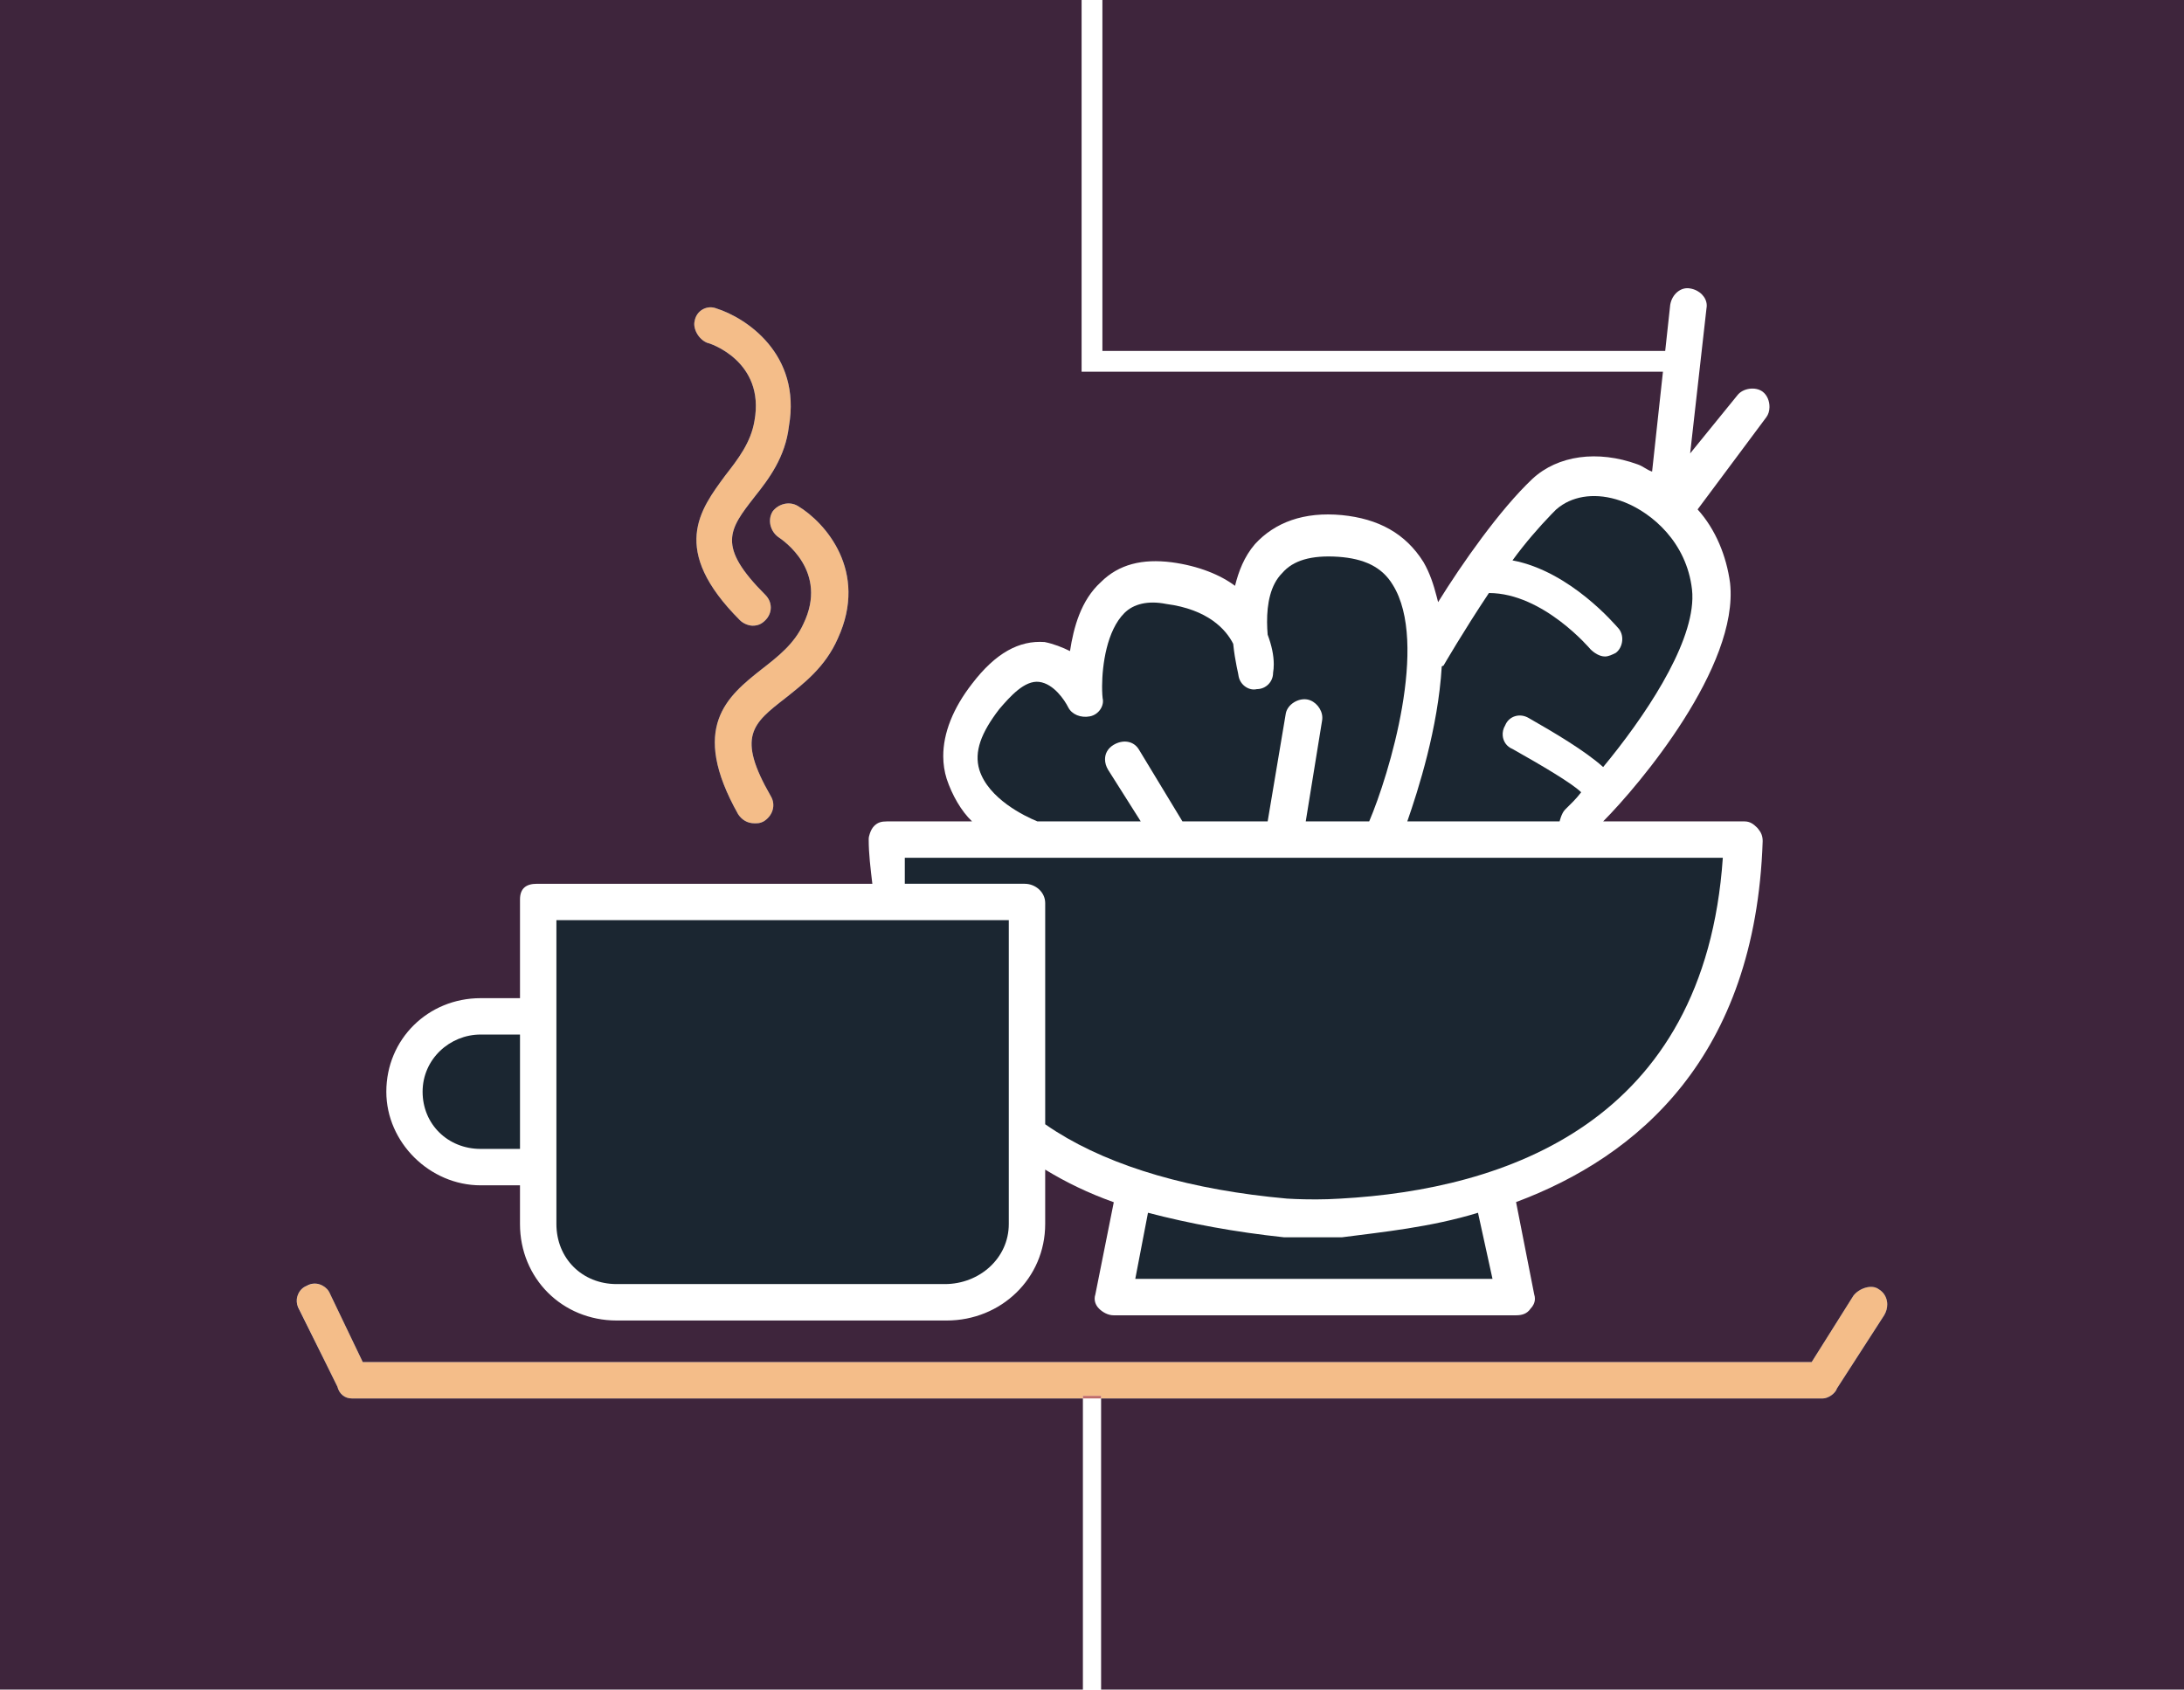 <?xml version="1.0" encoding="utf-8"?>
<!-- Generator: Adobe Illustrator 16.0.0, SVG Export Plug-In . SVG Version: 6.00 Build 0)  -->
<!DOCTYPE svg PUBLIC "-//W3C//DTD SVG 1.1//EN" "http://www.w3.org/Graphics/SVG/1.1/DTD/svg11.dtd">
<svg version="1.1" id="Layer_1" xmlns="http://www.w3.org/2000/svg" xmlns:xlink="http://www.w3.org/1999/xlink" x="0px" y="0px"
	 width="420px" height="325px" viewBox="0 0.001 420 325" enable-background="new 0 0.001 420 325" xml:space="preserve">
<path fill="none" d="M290.857,107.797L290.857,107.797c2.442-3.356,5.147-6.445,7.425-8.801
	C296.006,101.352,293.301,104.441,290.857,107.797z"/>
<path fill="none" d="M286.325,114.078c10.459,0,19.524,10.809,19.524,10.809c0.699,0.698,1.748,1.396,2.795,1.396
	c0.693,0,1.394-0.348,2.088-0.698c0.699-0.523,1.137-1.397,1.224-2.314c-0.087,0.915-0.524,1.786-1.224,2.308
	c-0.694,0.351-1.395,0.693-2.088,0.693c-1.047,0-2.096-0.71-2.795-1.408c0,0-9.065-10.831-19.524-10.831
	c-4.886,7.321-8.724,13.903-8.724,13.903l-0.344,0.258l0.344-0.167C277.604,128.026,281.439,121.399,286.325,114.078z"/>
<path fill="none" d="M326.432,97.942c0.012,0.014,0.022,0.029,0.035,0.043l13.215-17.737c0.397-0.529,0.592-1.208,0.605-1.906
	c-0.021,0.68-0.217,1.341-0.605,1.86L326.432,97.942z"/>
<path fill="none" d="M325.029,87.217L325.029,87.217l3.142-27.891c0.044-0.218,0.062-0.437,0.052-0.652
	c0.01,0.214-0.008,0.432-0.052,0.649L325.029,87.217z"/>
<polygon fill="none" points="292.805,237.367 291.555,231 291.552,231 "/>
<path fill="none" d="M211.984,133.646c-0.03-0.479-0.049-1.042-0.045-1.664C211.938,132.605,211.954,133.167,211.984,133.646z"/>
<path fill="none" d="M293.997,138.126c-1.746-1.045-3.832-0.359-4.533,1.384c-0.394,0.654-0.541,1.355-0.479,2.012
	c-0.055-0.652,0.092-1.344,0.479-1.989c0.701-1.743,2.787-2.44,4.533-1.396c4.883,2.791,10.812,6.278,14.301,9.417
	c7.845-9.482,16.919-22.949,17.157-32.355c-0.24,9.405-9.312,22.868-17.157,32.349C304.809,144.41,298.88,140.917,293.997,138.126z"
	/>
<path fill="none" d="M300.971,155.742c1.047-1.047,2.096-1.911,3.145-3.305c-0.014-0.012-0.029-0.026-0.042-0.039
	C303.037,153.762,302.003,154.709,300.971,155.742z"/>
<path fill="none" d="M167.058,161.395c0,0.022,0.002,0.044,0.002,0.065c0.002-0.302,0.079-0.696,0.209-1.101
	C167.136,160.728,167.058,161.09,167.058,161.395z"/>
<path fill="none" d="M182.052,149.812c-0.435-1.393-0.652-2.84-0.659-4.324C181.398,146.969,181.616,148.415,182.052,149.812z"/>
<path fill="none" d="M338.979,161.759c0-0.91-0.279-1.621-0.806-2.25c0.521,0.639,0.798,1.402,0.804,2.299
	C338.979,161.792,338.979,161.776,338.979,161.759z"/>
<path fill="none" d="M295.18,249.768c0.006,0.414-0.096,0.806-0.271,1.162C295.088,250.573,295.189,250.184,295.18,249.768z"/>
<path fill="none" d="M210.677,249.037l3.519-17.787c-0.002-0.001-0.002-0.001-0.004-0.002l-3.543,17.732
	c-0.344,1.045,0,2.035,0.701,2.731c0.692,0.699,1.741,1.287,2.791,1.287c-1.05,0-2.084-0.588-2.777-1.287
	C210.663,251.016,210.333,250.082,210.677,249.037z"/>
<path fill="none" d="M243.777,122.074c-0.064-0.782-0.104-1.589-0.109-2.403c0.004,0.821,0.045,1.636,0.109,2.426
	c0.783,2.089,1.176,3.983,1.177,5.682C244.955,126.073,244.562,124.169,243.777,122.074z"/>
<path fill="none" d="M203.121,217.663c10.889,6.86,26.07,11.257,44.381,12.896c0,0,2.395,0.166,5.598,0.153
	c-3.193,0.009-5.598-0.155-5.598-0.155C229.191,228.918,214.01,224.523,203.121,217.663z"/>
<path fill="none" d="M57.079,249.898c-0.062,0.67,0.085,1.381,0.478,2.035l5.109,10.295l-5.109-10.354
	C57.168,251.229,57.023,250.543,57.079,249.898z"/>
<path fill="none" d="M251.452,134.559c1.521,0.306,2.772,1.866,2.836,3.417C254.247,136.419,252.986,134.868,251.452,134.559z"/>
<path fill="none" d="M58.952,247.395c1.034-0.621,2.183-0.58,3.098-0.092c-0.915-0.511-2.064-0.576-3.098,0.043
	c-0.812,0.325-1.384,0.971-1.672,1.737C57.567,248.341,58.14,247.719,58.952,247.395z"/>
<path fill="none" d="M362.854,250.167c0.049,0.235,0.078,0.478,0.08,0.724C362.936,250.645,362.904,250.402,362.854,250.167z"/>
<path fill="none" d="M213.091,148.07l6.279,9.93l-6.279-9.976c-0.391-0.649-0.585-1.327-0.589-1.977
	C212.499,146.715,212.693,147.41,213.091,148.07z"/>
<path fill="none" d="M214.141,143.28c1.741-1.047,3.834-0.791,4.883,0.954L227.391,158l-8.367-13.812
	C217.975,142.443,215.882,142.233,214.141,143.28z"/>
<path fill="#1B2631" d="M267.843,112.499c-2.092-3.487-5.582-5.049-10.461-5.396c-5.229-0.349-8.721,0.696-10.812,3.138
	c-2.264,2.262-2.92,5.902-2.901,9.43c0.005,0.814,0.045,1.621,0.11,2.403c0.783,2.095,1.177,3.999,1.176,5.705
	c0,0.569-0.043,1.117-0.131,1.643c0,1.741-1.393,3.137-3.137,3.137c-1.396,0.351-3.14-0.698-3.484-2.44
	c0-0.349-0.697-2.791-1.049-6.278c-1.396-2.788-4.881-6.624-12.9-7.671c-3.488-0.699-6.279,0-8.021,1.743
	c-3.403,3.4-4.272,10.023-4.291,14.07c-0.004,0.623,0.015,1.185,0.045,1.664c0.017,0.24,0.035,0.459,0.058,0.655
	c0.351,1.396-0.692,3.14-2.437,3.489c-1.747,0.347-3.49-0.349-4.186-1.745c-0.699-1.396-2.791-4.532-5.581-4.883
	c-2.789-0.349-5.579,2.791-7.671,5.233c-3.487,4.532-4.882,8.186-3.836,11.673c1.745,5.579,8.719,8.93,11.161,9.93h19.879
	l-6.279-9.93c-0.396-0.66-0.592-1.355-0.589-2.022c-0.005-1.096,0.54-2.111,1.638-2.768c1.742-1.047,3.834-0.836,4.883,0.908
	L227.391,158h16.389l3.492-20.787c0.348-1.744,2.436-3.002,4.182-2.654c1.535,0.309,2.795,1.86,2.836,3.417
	c0.009,0.228-0.006,0.455-0.051,0.678L251.104,158h12.203C267.146,149,274.816,123.657,267.843,112.499z"/>
<path fill="#1B2631" d="M299.925,158c0,0,0.351-1.561,1.046-2.258c1.032-1.033,2.066-1.98,3.103-3.344
	c-1.796-1.758-7.677-5.213-13.214-8.331c-1.098-0.439-1.779-1.434-1.873-2.545c-0.062-0.657,0.084-1.357,0.479-2.012
	c0.701-1.743,2.787-2.429,4.533-1.384c4.883,2.791,10.811,6.284,14.301,9.422c7.844-9.481,16.917-22.944,17.157-32.349
	c0.017-0.626-0.008-1.234-0.073-1.822c-1.045-9.066-7.67-14.646-12.9-16.739c-4.577-1.832-8.891-1.525-11.996,0.447
	c-0.443,0.282-0.863,0.598-1.256,0.946c-0.306,0.305-0.621,0.627-0.946,0.963c-2.276,2.356-4.981,5.445-7.423,8.801
	c11.156,2.092,19.873,12.552,20.224,12.901c0.699,0.698,0.961,1.656,0.873,2.571c-0.087,0.917-0.522,1.791-1.224,2.314
	c-0.694,0.351-1.395,0.698-2.088,0.698c-1.047,0-2.096-0.698-2.795-1.396c0,0-9.065-10.809-19.524-10.809
	c-4.886,7.322-8.724,13.949-8.724,13.949l-0.344,0.167c-0.699,11.857-4.539,23.81-6.626,29.81H299.925z"/>
<path fill="#1B2631" d="M258.077,238c-1.742,0-3.488,0-5.231,0c-3.488,0-5.927,0-5.927,0c-9.414-1-18.133-2.624-26.153-4.718
	L218.323,246h68.696l-2.789-12.718C275.167,236.07,265.751,237,258.077,238z"/>
<path fill="#1B2631" d="M118.584,247h63.121c6.625,0,12.295-4.939,12.295-11.566v-14.992v-9.414V177h-18.573h-6.974H107v58.434
	C107,242.061,111.958,247,118.584,247z"/>
<path fill="#1B2631" d="M92.43,221H100v-22h-7.57c-5.928,0-11.16,4.723-11.16,10.999C81.27,216.277,86.153,221,92.43,221z"/>
<path fill="#1B2631" d="M201,173.711v42.547c0.688,0.479,1.395,0.947,2.121,1.405c10.889,6.86,26.07,11.255,44.381,12.894
	c0,0,2.402,0.164,5.598,0.155c1.43-0.005,3.018-0.046,4.629-0.151c31.735-1.748,70.1-14.561,73.582-65.561H198.445H174c0,2,0,3,0,5
	h23.05C199.141,170,201,171.615,201,173.711z"/>
<g>
	<path fill="none" d="M148.574,98.385c-1.046,1.745-0.349,3.837,1.046,4.883c1.047,0.697,9.766,6.624,4.883,16.739
		c-1.745,3.834-4.883,6.277-8.021,8.717c-6.627,5.231-13.949,11.161-4.533,27.899c0.698,1.047,1.743,1.743,3.138,1.743
		c0.697,0,1.047,0,1.743-0.349c1.745-1.047,2.441-3.139,1.396-4.883c-6.626-11.509-3.487-13.949,2.79-18.832
		c3.488-2.788,7.672-5.926,10.113-11.507c5.929-12.904-2.441-22.319-7.672-25.456C151.712,96.293,149.62,96.989,148.574,98.385z"/>
	<path fill="none" d="M136.024,65.951c0.347,0,11.159,3.49,9.066,14.998c-0.696,4.183-3.138,7.323-5.579,10.461
		c-4.882,6.624-10.811,14.298,2.789,27.898c0.698,0.698,1.744,1.045,2.441,1.045c1.045,0,1.744-0.347,2.441-1.045
		c1.395-1.396,1.395-3.487,0-4.883c-9.416-9.417-6.975-12.554-2.093-18.832c2.791-3.487,5.928-7.67,6.625-13.599
		c2.441-13.949-8.37-20.924-13.949-22.668c-1.743-0.698-3.837,0.348-4.184,2.44C133.231,63.162,134.277,65.253,136.024,65.951z"/>
	<line fill="none" x1="194" y1="72.5" x2="305" y2="72.5"/>
	<path fill="none" d="M92.43,228H100v7.434c0,10.465,8.122,18.566,18.584,18.57h63.471c10.462,0,18.945-8.102,18.945-18.566v-10.459
		c3.998,2.437,8.309,4.531,13.191,6.273l-3.543,17.732c-0.343,1.045,0,2.035,0.701,2.731c0.692,0.699,1.741,1.287,2.791,1.287
		h77.407c1.05,0,2.099-0.237,2.798-1.287c0.231-0.231,0.418-0.497,0.56-0.782c0.18-0.356,0.282-0.746,0.271-1.162
		c-0.003-0.256-0.045-0.519-0.133-0.787l-2.24-11.393l-1.25-6.367c23.367-8.718,46.031-27.884,47.424-69.385
		c0-0.009-0.002-0.018-0.002-0.028c0-0.016,0.002-0.032,0.002-0.049c0-0.91-0.281-1.621-0.806-2.25
		c-0.077-0.096-0.146-0.197-0.235-0.287c-0.694-0.699-1.392-1.223-2.44-1.223h-27.199c6.968-7,26.149-29.808,24.412-45.85
		c-0.696-5.211-2.781-10.332-6.243-14.165l13.215-17.737c0.397-0.529,0.592-1.209,0.605-1.906c0.033-1.145-0.432-2.341-1.309-2.999
		c-1.393-1.046-3.832-0.686-4.881,0.71l-9.066,11.162l3.14-27.89c0.044-0.218,0.062-0.437,0.052-0.652
		c-0.058-1.507-1.355-2.881-3.191-3.187c-1.736-0.347-3.482,1.047-3.834,3.141l-3.484,32.084c-1.047-0.35-1.746-1.048-2.791-1.395
		c-7.672-2.79-15.34-1.744-20.223,2.789c-6.284,5.928-13.604,16.39-18.139,23.715c-0.088-0.349-0.175-0.693-0.263-1.031
		c-0.616-2.371-1.305-4.505-2.528-6.642c-3.484-5.581-8.717-8.369-15.691-9.068c-7.324-0.696-12.904,1.396-16.74,5.581
		c-2.09,2.442-3.135,5.23-3.832,8.021c-2.791-2.092-6.98-3.836-12.207-4.534c-5.576-0.698-10.115,0.347-13.605,3.834
		c-3.833,3.487-5.227,8.719-5.924,13.253c-1.393-0.697-3.139-1.396-4.883-1.743c-4.88-0.349-9.416,2.091-13.949,8.021
		c-3.664,4.71-5.56,9.513-5.542,13.974c0.005,1.481,0.223,2.927,0.659,4.324c1.049,3.14,2.791,6.188,4.883,8.188h-16.391
		c-1.045,0-1.741,0.182-2.441,0.879c-0.393,0.395-0.663,0.946-0.834,1.48c-0.132,0.368-0.211,0.731-0.211,1.035
		c0,0.022,0.002,0.044,0.002,0.065c0,0.006-0.002,0.013-0.002,0.018c0,2.792,0.349,5.522,0.699,8.522h-64.515
		c-2.095,0-3.242,0.917-3.242,3.014V192h-7.57c-10.114,0-18.135,7.884-18.135,18.001C74.295,219.766,82.665,228,92.43,228z"/>
</g>
<path fill="#F4BD89" d="M362.854,250.165c-0.187-0.874-0.701-1.663-1.552-2.175c-1.393-1.049-3.84-0.145-4.881,1.252L348.396,262
	H69.762l-6.277-13.105c-0.284-0.711-0.806-1.254-1.435-1.592c-0.915-0.488-2.064-0.529-3.098,0.092
	c-0.812,0.324-1.384,0.946-1.672,1.688c-0.102,0.261-0.176,0.531-0.201,0.815c-0.056,0.645,0.09,1.33,0.478,1.977l5.109,10.354
	l2.214,4.486c0.35,1.396,1.396,2.284,2.791,2.284H208.25v-0.501h3.5v0.501h138.746c1.047,0,2.434-0.913,2.783-1.962l9.068-14.057
	c0.396-0.662,0.59-1.388,0.586-2.092C362.932,250.643,362.902,250.402,362.854,250.165z"/>
<rect x="208.25" y="268.498" fill="#C06C69" width="3.5" height="0.501"/>
<path fill="#F4BD89" d="M136.022,65.95c0.347,0,11.159,3.49,9.066,14.998c-0.696,4.183-3.138,7.323-5.579,10.461
	c-4.882,6.624-10.811,14.298,2.789,27.898c0.698,0.698,1.744,1.045,2.441,1.045c1.046,0,1.744-0.347,2.441-1.045
	c1.395-1.396,1.395-3.487,0-4.883c-9.416-9.417-6.975-12.554-2.093-18.832c2.791-3.487,5.929-7.67,6.625-13.599
	c2.441-13.949-8.37-20.924-13.949-22.668c-1.743-0.697-3.837,0.349-4.184,2.44C133.231,63.162,134.277,65.253,136.022,65.95z"/>
<path fill="#F4BD89" d="M148.575,98.384c-1.046,1.745-0.349,3.836,1.046,4.883c1.047,0.696,9.766,6.624,4.883,16.739
	c-1.745,3.834-4.883,6.277-8.021,8.717c-6.627,5.231-13.949,11.161-4.533,27.899c0.697,1.047,1.743,1.743,3.138,1.743
	c0.697,0,1.047,0,1.743-0.349c1.744-1.047,2.441-3.139,1.396-4.883c-6.626-11.509-3.487-13.949,2.79-18.832
	c3.487-2.788,7.671-5.926,10.113-11.507c5.928-12.904-2.441-22.319-7.671-25.458C151.713,96.292,149.621,96.988,148.575,98.384z"/>
<path fill="none" stroke="#F4BD89" stroke-width="4" stroke-miterlimit="10" d="M208,93"/>
<g>
	<path fill="none" d="M148.574,98.385c-1.046,1.745-0.349,3.837,1.046,4.883c1.047,0.697,9.766,6.624,4.883,16.739
		c-1.745,3.834-4.883,6.277-8.021,8.717c-6.627,5.231-13.949,11.161-4.533,27.899c0.698,1.047,1.743,1.743,3.138,1.743
		c0.697,0,1.047,0,1.743-0.349c1.745-1.047,2.441-3.139,1.396-4.883c-6.626-11.509-3.487-13.949,2.79-18.832
		c3.488-2.788,7.672-5.926,10.113-11.507c5.929-12.904-2.441-22.319-7.672-25.456C151.712,96.293,149.62,96.989,148.574,98.385z"/>
	<path fill="none" d="M136.024,65.951c0.347,0,11.159,3.49,9.066,14.998c-0.696,4.183-3.138,7.323-5.579,10.461
		c-4.882,6.624-10.811,14.298,2.789,27.898c0.698,0.698,1.744,1.045,2.441,1.045c1.045,0,1.744-0.347,2.441-1.045
		c1.395-1.396,1.395-3.487,0-4.883c-9.416-9.417-6.975-12.554-2.093-18.832c2.791-3.487,5.928-7.67,6.625-13.599
		c2.441-13.949-8.37-20.924-13.949-22.668c-1.743-0.698-3.837,0.348-4.184,2.44C133.231,63.162,134.277,65.253,136.024,65.951z"/>
	<path fill="none" d="M362.852,250.167c-0.186-0.876-0.699-1.665-1.551-2.177c-1.393-1.049-3.84-0.145-4.881,1.252L348.396,262
		H69.762l-6.278-13.104c-0.284-0.713-0.806-1.256-1.435-1.592c-0.915-0.512-2.064-0.578-3.098,0.043
		c-0.812,0.324-1.384,0.969-1.672,1.736c-0.101,0.26-0.176,0.531-0.201,0.816c-0.061,0.67,0.085,1.379,0.478,2.033l5.109,10.297
		l2.214,4.485c0.35,1.396,1.395,2.284,2.791,2.284h140.58v-0.502h3.5V269h138.746c1.047,0,2.434-0.913,2.783-1.962l9.068-14.056
		c0.395-0.662,0.59-1.387,0.584-2.092C362.934,250.645,362.905,250.402,362.852,250.167z"/>
	<rect x="208.25" y="268.498" fill="none" width="3.5" height="0.502"/>
	<path fill="none" d="M92.43,228H100v7.434c0,10.465,8.122,18.566,18.584,18.57h63.471c10.462,0,18.945-8.102,18.945-18.566v-10.459
		c3.998,2.437,8.309,4.531,13.191,6.273l-3.543,17.732c-0.343,1.045,0,2.035,0.701,2.731c0.692,0.699,1.741,1.287,2.791,1.287
		h77.407c1.05,0,2.099-0.237,2.798-1.287c0.231-0.231,0.418-0.497,0.56-0.782c0.18-0.356,0.282-0.746,0.271-1.162
		c-0.003-0.256-0.045-0.519-0.133-0.787l-2.24-11.393l-1.25-6.367c23.367-8.718,46.031-27.884,47.424-69.385
		c0-0.009-0.002-0.018-0.002-0.028c0-0.016,0.002-0.032,0.002-0.049c0-0.91-0.281-1.621-0.806-2.25
		c-0.077-0.096-0.146-0.197-0.235-0.287c-0.694-0.699-1.392-1.223-2.44-1.223h-27.199c6.968-7,26.149-29.808,24.412-45.85
		c-0.696-5.211-2.781-10.332-6.243-14.165l13.215-17.737c0.397-0.529,0.592-1.209,0.605-1.906c0.033-1.145-0.432-2.341-1.309-2.999
		c-1.393-1.046-3.832-0.686-4.881,0.71l-9.066,11.162l3.14-27.89c0.044-0.218,0.062-0.437,0.052-0.652
		c-0.058-1.507-1.355-2.881-3.191-3.187c-1.736-0.347-3.482,1.047-3.834,3.141l-3.484,32.084c-1.047-0.35-1.746-1.048-2.791-1.395
		c-7.672-2.79-15.34-1.744-20.223,2.789c-6.284,5.928-13.604,16.39-18.139,23.715c-0.088-0.349-0.175-0.693-0.263-1.031
		c-0.616-2.371-1.305-4.505-2.528-6.642c-3.484-5.581-8.717-8.369-15.691-9.068c-7.324-0.696-12.904,1.396-16.74,5.581
		c-2.09,2.442-3.135,5.23-3.832,8.021c-2.791-2.092-6.98-3.836-12.207-4.534c-5.576-0.698-10.115,0.347-13.605,3.834
		c-3.833,3.487-5.227,8.719-5.924,13.253c-1.393-0.697-3.139-1.396-4.883-1.743c-4.88-0.349-9.416,2.091-13.949,8.021
		c-3.664,4.71-5.56,9.513-5.542,13.974c0.005,1.481,0.223,2.927,0.659,4.324c1.049,3.14,2.791,6.188,4.883,8.188h-16.391
		c-1.045,0-1.741,0.182-2.441,0.879c-0.393,0.395-0.663,0.946-0.834,1.48c-0.132,0.368-0.211,0.731-0.211,1.035
		c0,0.022,0.002,0.044,0.002,0.065c0,0.006-0.002,0.013-0.002,0.018c0,2.792,0.349,5.522,0.699,8.522h-64.515
		c-2.095,0-3.242,0.917-3.242,3.014V192h-7.57c-10.114,0-18.135,7.884-18.135,18.001C74.295,219.766,82.665,228,92.43,228z"/>
</g>
<g>
	<path fill="none" d="M148.574,98.386c-1.046,1.745-0.349,3.838,1.046,4.883c1.047,0.697,9.766,6.625,4.883,16.739
		c-1.745,3.834-4.883,6.277-8.021,8.718c-6.627,5.23-13.949,11.16-4.533,27.898c0.698,1.047,1.743,1.743,3.138,1.743
		c0.697,0,1.047,0,1.743-0.349c1.745-1.047,2.441-3.14,1.396-4.884c-6.626-11.509-3.487-13.948,2.79-18.832
		c3.488-2.788,7.672-5.926,10.113-11.507c5.929-12.904-2.441-22.318-7.672-25.456C151.712,96.294,149.62,96.989,148.574,98.386z"/>
	<path fill="none" d="M92.43,228.001H100v7.434c0,10.465,8.122,18.566,18.584,18.57h63.471c10.463,0,18.945-8.102,18.945-18.566
		v-10.459c3.998,2.437,8.309,4.531,13.191,6.273l-3.543,17.732c-0.344,1.045,0,2.035,0.701,2.731
		c0.692,0.699,1.741,1.287,2.791,1.287h77.407c1.05,0,2.099-0.237,2.798-1.287c0.231-0.231,0.418-0.497,0.56-0.782
		c0.18-0.356,0.282-0.746,0.271-1.162c-0.003-0.256-0.045-0.519-0.133-0.787l-2.24-11.393l-1.25-6.367
		c23.367-8.718,46.031-27.884,47.424-69.385c0-0.009-0.002-0.018-0.002-0.027c0-0.017,0.002-0.033,0.002-0.049
		c0-0.91-0.281-1.621-0.806-2.25c-0.077-0.097-0.146-0.197-0.235-0.287c-0.694-0.699-1.392-1.224-2.44-1.224h-27.199
		c6.968-7,26.149-29.808,24.412-45.851c-0.696-5.211-2.781-10.332-6.243-14.164l13.215-17.737c0.397-0.528,0.592-1.209,0.605-1.906
		c0.033-1.145-0.432-2.341-1.309-2.999c-1.393-1.046-3.832-0.686-4.881,0.711l-9.066,11.161l3.14-27.89
		c0.044-0.219,0.062-0.438,0.052-0.652c-0.058-1.507-1.355-2.881-3.191-3.188c-1.736-0.346-3.482,1.048-3.834,3.142l-3.484,32.084
		c-1.047-0.351-1.746-1.048-2.791-1.396c-7.672-2.789-15.34-1.743-20.223,2.789c-6.284,5.929-13.604,16.391-18.139,23.715
		c-0.088-0.348-0.175-0.692-0.263-1.03c-0.616-2.371-1.305-4.505-2.528-6.642c-3.484-5.582-8.717-8.369-15.691-9.068
		c-7.324-0.696-12.904,1.396-16.74,5.581c-2.09,2.442-3.135,5.229-3.832,8.021c-2.791-2.092-6.98-3.836-12.207-4.533
		c-5.576-0.698-10.115,0.347-13.605,3.834c-3.834,3.486-5.227,8.719-5.924,13.252c-1.394-0.696-3.14-1.396-4.884-1.742
		c-4.88-0.35-9.416,2.091-13.948,8.021c-3.664,4.709-5.561,9.512-5.543,13.973c0.006,1.481,0.224,2.928,0.659,4.324
		c1.05,3.141,2.791,6.188,4.884,8.188h-16.392c-1.045,0-1.741,0.183-2.441,0.879c-0.393,0.396-0.663,0.946-0.834,1.479
		c-0.132,0.369-0.211,0.731-0.211,1.035c0,0.022,0.002,0.045,0.002,0.065c0,0.006-0.002,0.013-0.002,0.019
		c0,2.791,0.349,5.521,0.699,8.521h-64.515c-2.095,0-3.242,0.917-3.242,3.014v18.986h-7.57c-10.114,0-18.135,7.884-18.135,18.001
		C74.295,219.767,82.665,228.001,92.43,228.001z"/>
	<path fill="none" d="M136.024,65.952c0.347,0,11.159,3.49,9.066,14.998c-0.696,4.183-3.138,7.322-5.579,10.461
		c-4.882,6.624-10.811,14.298,2.789,27.898c0.698,0.697,1.744,1.045,2.441,1.045c1.045,0,1.744-0.348,2.441-1.045
		c1.395-1.396,1.395-3.488,0-4.884c-9.416-9.417-6.975-12.554-2.093-18.832c2.791-3.487,5.928-7.67,6.625-13.599
		c2.441-13.949-8.37-20.924-13.949-22.668c-1.743-0.698-3.837,0.348-4.184,2.439C133.231,63.163,134.277,65.254,136.024,65.952z"/>
	<path fill="none" d="M362.852,250.168c-0.186-0.876-0.699-1.665-1.551-2.177c-1.393-1.049-3.84-0.145-4.881,1.252l-8.023,12.758
		H69.762l-6.278-13.104c-0.284-0.713-0.806-1.256-1.435-1.592c-0.915-0.512-2.064-0.578-3.098,0.043
		c-0.812,0.324-1.384,0.969-1.672,1.736c-0.101,0.26-0.176,0.531-0.201,0.816c-0.061,0.67,0.085,1.379,0.478,2.033l5.109,10.297
		l2.214,4.485c0.35,1.396,1.395,2.284,2.791,2.284h140.58v-0.503h3.5v0.503h138.746c1.047,0,2.434-0.913,2.783-1.962l9.068-14.056
		c0.395-0.662,0.59-1.387,0.584-2.092C362.934,250.646,362.905,250.403,362.852,250.168z"/>
	<rect x="208.25" y="268.498" fill="none" width="3.5" height="0.503"/>
</g>
<g>
	<path fill="none" d="M148.574,98.386c-1.046,1.745-0.349,3.838,1.046,4.883c1.047,0.697,9.766,6.625,4.883,16.739
		c-1.745,3.834-4.883,6.277-8.021,8.718c-6.627,5.23-13.949,11.16-4.533,27.898c0.698,1.047,1.743,1.743,3.138,1.743
		c0.697,0,1.047,0,1.743-0.349c1.745-1.047,2.441-3.14,1.396-4.884c-6.626-11.509-3.487-13.948,2.79-18.832
		c3.488-2.788,7.672-5.926,10.113-11.507c5.929-12.904-2.441-22.318-7.672-25.456C151.712,96.294,149.62,96.989,148.574,98.386z"/>
	<path fill="none" d="M320.25,71.499h-0.452l-2.087,19.216c-1.047-0.351-1.746-1.048-2.791-1.396
		c-7.672-2.789-15.34-1.743-20.223,2.789c-6.284,5.929-13.604,16.391-18.139,23.715c-0.088-0.348-0.175-0.692-0.263-1.03
		c-0.616-2.371-1.305-4.505-2.528-6.642c-3.484-5.582-8.717-8.369-15.691-9.068c-7.324-0.696-12.904,1.396-16.74,5.581
		c-2.09,2.442-3.135,5.229-3.832,8.021c-2.791-2.092-6.98-3.836-12.207-4.533c-5.576-0.698-10.115,0.347-13.605,3.834
		c-3.834,3.486-5.227,8.719-5.924,13.252c-1.394-0.696-3.14-1.396-4.884-1.742c-4.88-0.35-9.416,2.091-13.948,8.021
		c-3.664,4.709-5.561,9.512-5.543,13.973c0.006,1.481,0.224,2.928,0.659,4.324c1.05,3.141,2.791,6.188,4.884,8.188h-16.392
		c-1.045,0-1.741,0.183-2.441,0.879c-0.393,0.396-0.663,0.946-0.834,1.479c-0.132,0.369-0.211,0.731-0.211,1.035
		c0,0.022,0.002,0.045,0.002,0.065c0,0.006-0.002,0.013-0.002,0.019c0,2.791,0.349,5.521,0.699,8.521h-64.515
		c-2.095,0-3.242,0.917-3.242,3.014v18.986h-7.57c-10.114,0-18.135,7.884-18.135,18.001c0,9.765,8.37,17.999,18.135,17.999H100
		v7.434c0,10.465,8.122,18.566,18.584,18.57h63.471c10.463,0,18.945-8.102,18.945-18.566v-10.459
		c3.998,2.437,8.309,4.531,13.191,6.273l-3.543,17.732c-0.344,1.045,0,2.035,0.701,2.731c0.692,0.699,1.741,1.287,2.791,1.287
		h77.407c1.05,0,2.099-0.237,2.798-1.287c0.231-0.231,0.418-0.497,0.56-0.782c0.18-0.356,0.282-0.746,0.271-1.162
		c-0.003-0.256-0.045-0.519-0.133-0.787l-2.24-11.393l-1.25-6.367c23.367-8.718,46.031-27.884,47.424-69.385
		c0-0.009-0.002-0.018-0.002-0.027c0-0.017,0.002-0.033,0.002-0.049c0-0.91-0.281-1.621-0.806-2.25
		c-0.077-0.097-0.146-0.197-0.235-0.287c-0.694-0.699-1.392-1.224-2.44-1.224h-27.199c6.968-7,26.149-29.808,24.412-45.851
		c-0.696-5.211-2.781-10.332-6.243-14.164l13.215-17.737c0.397-0.528,0.592-1.209,0.605-1.906c0.033-1.145-0.432-2.341-1.309-2.999
		c-1.393-1.046-3.832-0.686-4.881,0.711l-9.066,11.161l3.14-27.89c0.044-0.219,0.062-0.438,0.052-0.652
		c-0.058-1.507-1.355-2.881-3.191-3.188c-1.736-0.346-3.482,1.048-3.834,3.142l-0.963,8.868h0.018V71.499z"/>
	<path fill="none" d="M136.024,65.952c0.347,0,11.159,3.49,9.066,14.998c-0.696,4.183-3.138,7.322-5.579,10.461
		c-4.882,6.624-10.811,14.298,2.789,27.898c0.698,0.697,1.744,1.045,2.441,1.045c1.045,0,1.744-0.348,2.441-1.045
		c1.395-1.396,1.395-3.488,0-4.884c-9.416-9.417-6.975-12.554-2.093-18.832c2.791-3.487,5.928-7.67,6.625-13.599
		c2.441-13.949-8.37-20.924-13.949-22.668c-1.743-0.698-3.837,0.348-4.184,2.439C133.231,63.163,134.277,65.254,136.024,65.952z"/>
	<path fill="#3E253C" d="M212,0.001v67.498h108.232l0.963-8.868c0.352-2.094,2.098-3.487,3.834-3.142
		c1.836,0.307,3.134,1.681,3.191,3.188c0.01,0.215-0.008,0.434-0.052,0.652l-3.14,27.89l9.066-11.161
		c1.049-1.396,3.488-1.757,4.881-0.711c0.877,0.658,1.342,1.854,1.309,2.999c-0.014,0.697-0.208,1.378-0.605,1.906l-13.215,17.737
		c3.462,3.832,5.547,8.953,6.243,14.164c1.737,16.043-17.444,38.851-24.412,45.851h27.199c1.049,0,1.746,0.524,2.44,1.224
		c0.09,0.09,0.158,0.19,0.235,0.287c0.524,0.629,0.806,1.34,0.806,2.25c0,0.016-0.002,0.032-0.002,0.049
		c0,0.01,0.002,0.019,0.002,0.027c-1.393,41.501-24.057,60.667-47.424,69.385l1.25,6.367l2.24,11.393
		c0.088,0.269,0.13,0.531,0.133,0.787c0.012,0.416-0.091,0.806-0.271,1.162c-0.142,0.285-0.328,0.551-0.56,0.782
		c-0.699,1.05-1.748,1.287-2.798,1.287h-77.407c-1.05,0-2.099-0.588-2.791-1.287c-0.701-0.696-1.045-1.687-0.701-2.731l3.543-17.732
		c-4.883-1.742-9.193-3.837-13.191-6.273v10.459c0,10.465-8.482,18.566-18.945,18.566h-63.471
		c-10.462-0.004-18.584-8.105-18.584-18.57v-7.434h-7.57c-9.765,0-18.135-8.234-18.135-17.999c0-10.117,8.021-18.001,18.135-18.001
		H100v-18.986c0-2.097,1.147-3.014,3.242-3.014h64.515c-0.35-3-0.699-5.73-0.699-8.521c0-0.006,0.002-0.013,0.002-0.019
		c0-0.021-0.002-0.043-0.002-0.065c0-0.304,0.079-0.666,0.211-1.035c0.171-0.533,0.441-1.084,0.834-1.479
		c0.7-0.696,1.396-0.879,2.441-0.879h16.392c-2.093-2-3.834-5.048-4.884-8.188c-0.436-1.396-0.653-2.843-0.659-4.324
		c-0.018-4.461,1.879-9.264,5.543-13.973c4.532-5.931,9.068-8.371,13.948-8.021c1.744,0.347,3.49,1.046,4.884,1.742
		c0.697-4.533,2.09-9.766,5.924-13.252c3.49-3.487,8.029-4.532,13.605-3.834c5.227,0.697,9.416,2.441,12.207,4.533
		c0.697-2.791,1.742-5.578,3.832-8.021c3.836-4.185,9.416-6.277,16.74-5.581c6.975,0.699,12.207,3.486,15.691,9.068
		c1.224,2.137,1.912,4.271,2.528,6.642c0.088,0.338,0.175,0.683,0.263,1.03c4.534-7.324,11.854-17.786,18.139-23.715
		c4.883-4.532,12.551-5.578,20.223-2.789c1.045,0.348,1.744,1.045,2.791,1.396l2.087-19.216H208v-0.886v-3.114V0.001H0v325h208.25
		v-56H67.67c-1.396,0-2.441-0.889-2.791-2.284l-2.214-4.485l-5.109-10.297c-0.393-0.654-0.539-1.363-0.478-2.033
		c0.025-0.285,0.1-0.557,0.201-0.816c0.288-0.768,0.86-1.412,1.672-1.736c1.034-0.621,2.183-0.555,3.098-0.043
		c0.629,0.336,1.151,0.879,1.435,1.592l6.278,13.104h278.634l8.023-12.758c1.041-1.396,3.488-2.301,4.881-1.252
		c0.852,0.512,1.365,1.301,1.551,2.177c0.054,0.235,0.082,0.478,0.08,0.724c0.006,0.705-0.189,1.43-0.584,2.092l-9.068,14.056
		c-0.35,1.049-1.736,1.962-2.783,1.962H211.75v56H420v-325H212z M161.129,122.796c-2.441,5.581-6.625,8.719-10.113,11.507
		c-6.277,4.884-9.416,7.323-2.79,18.832c1.045,1.744,0.349,3.837-1.396,4.884c-0.696,0.349-1.046,0.349-1.743,0.349
		c-1.395,0-2.44-0.696-3.138-1.743c-9.416-16.738-2.094-22.668,4.533-27.898c3.138-2.44,6.276-4.884,8.021-8.718
		c4.883-10.114-3.836-16.042-4.883-16.739c-1.395-1.045-2.092-3.138-1.046-4.883c1.046-1.396,3.138-2.092,4.883-1.046
		C158.688,100.478,167.058,109.892,161.129,122.796z M133.581,61.767c0.347-2.092,2.441-3.138,4.184-2.439
		c5.579,1.744,16.39,8.719,13.949,22.668c-0.697,5.929-3.834,10.111-6.625,13.599c-4.882,6.278-7.323,9.415,2.093,18.832
		c1.395,1.396,1.395,3.487,0,4.884c-0.697,0.697-1.396,1.045-2.441,1.045c-0.697,0-1.743-0.348-2.441-1.045
		c-13.6-13.601-7.671-21.274-2.789-27.898c2.441-3.139,4.883-6.278,5.579-10.461c2.093-11.508-8.719-14.998-9.066-14.998
		C134.277,65.254,133.231,63.163,133.581,61.767z"/>
</g>
</svg>
